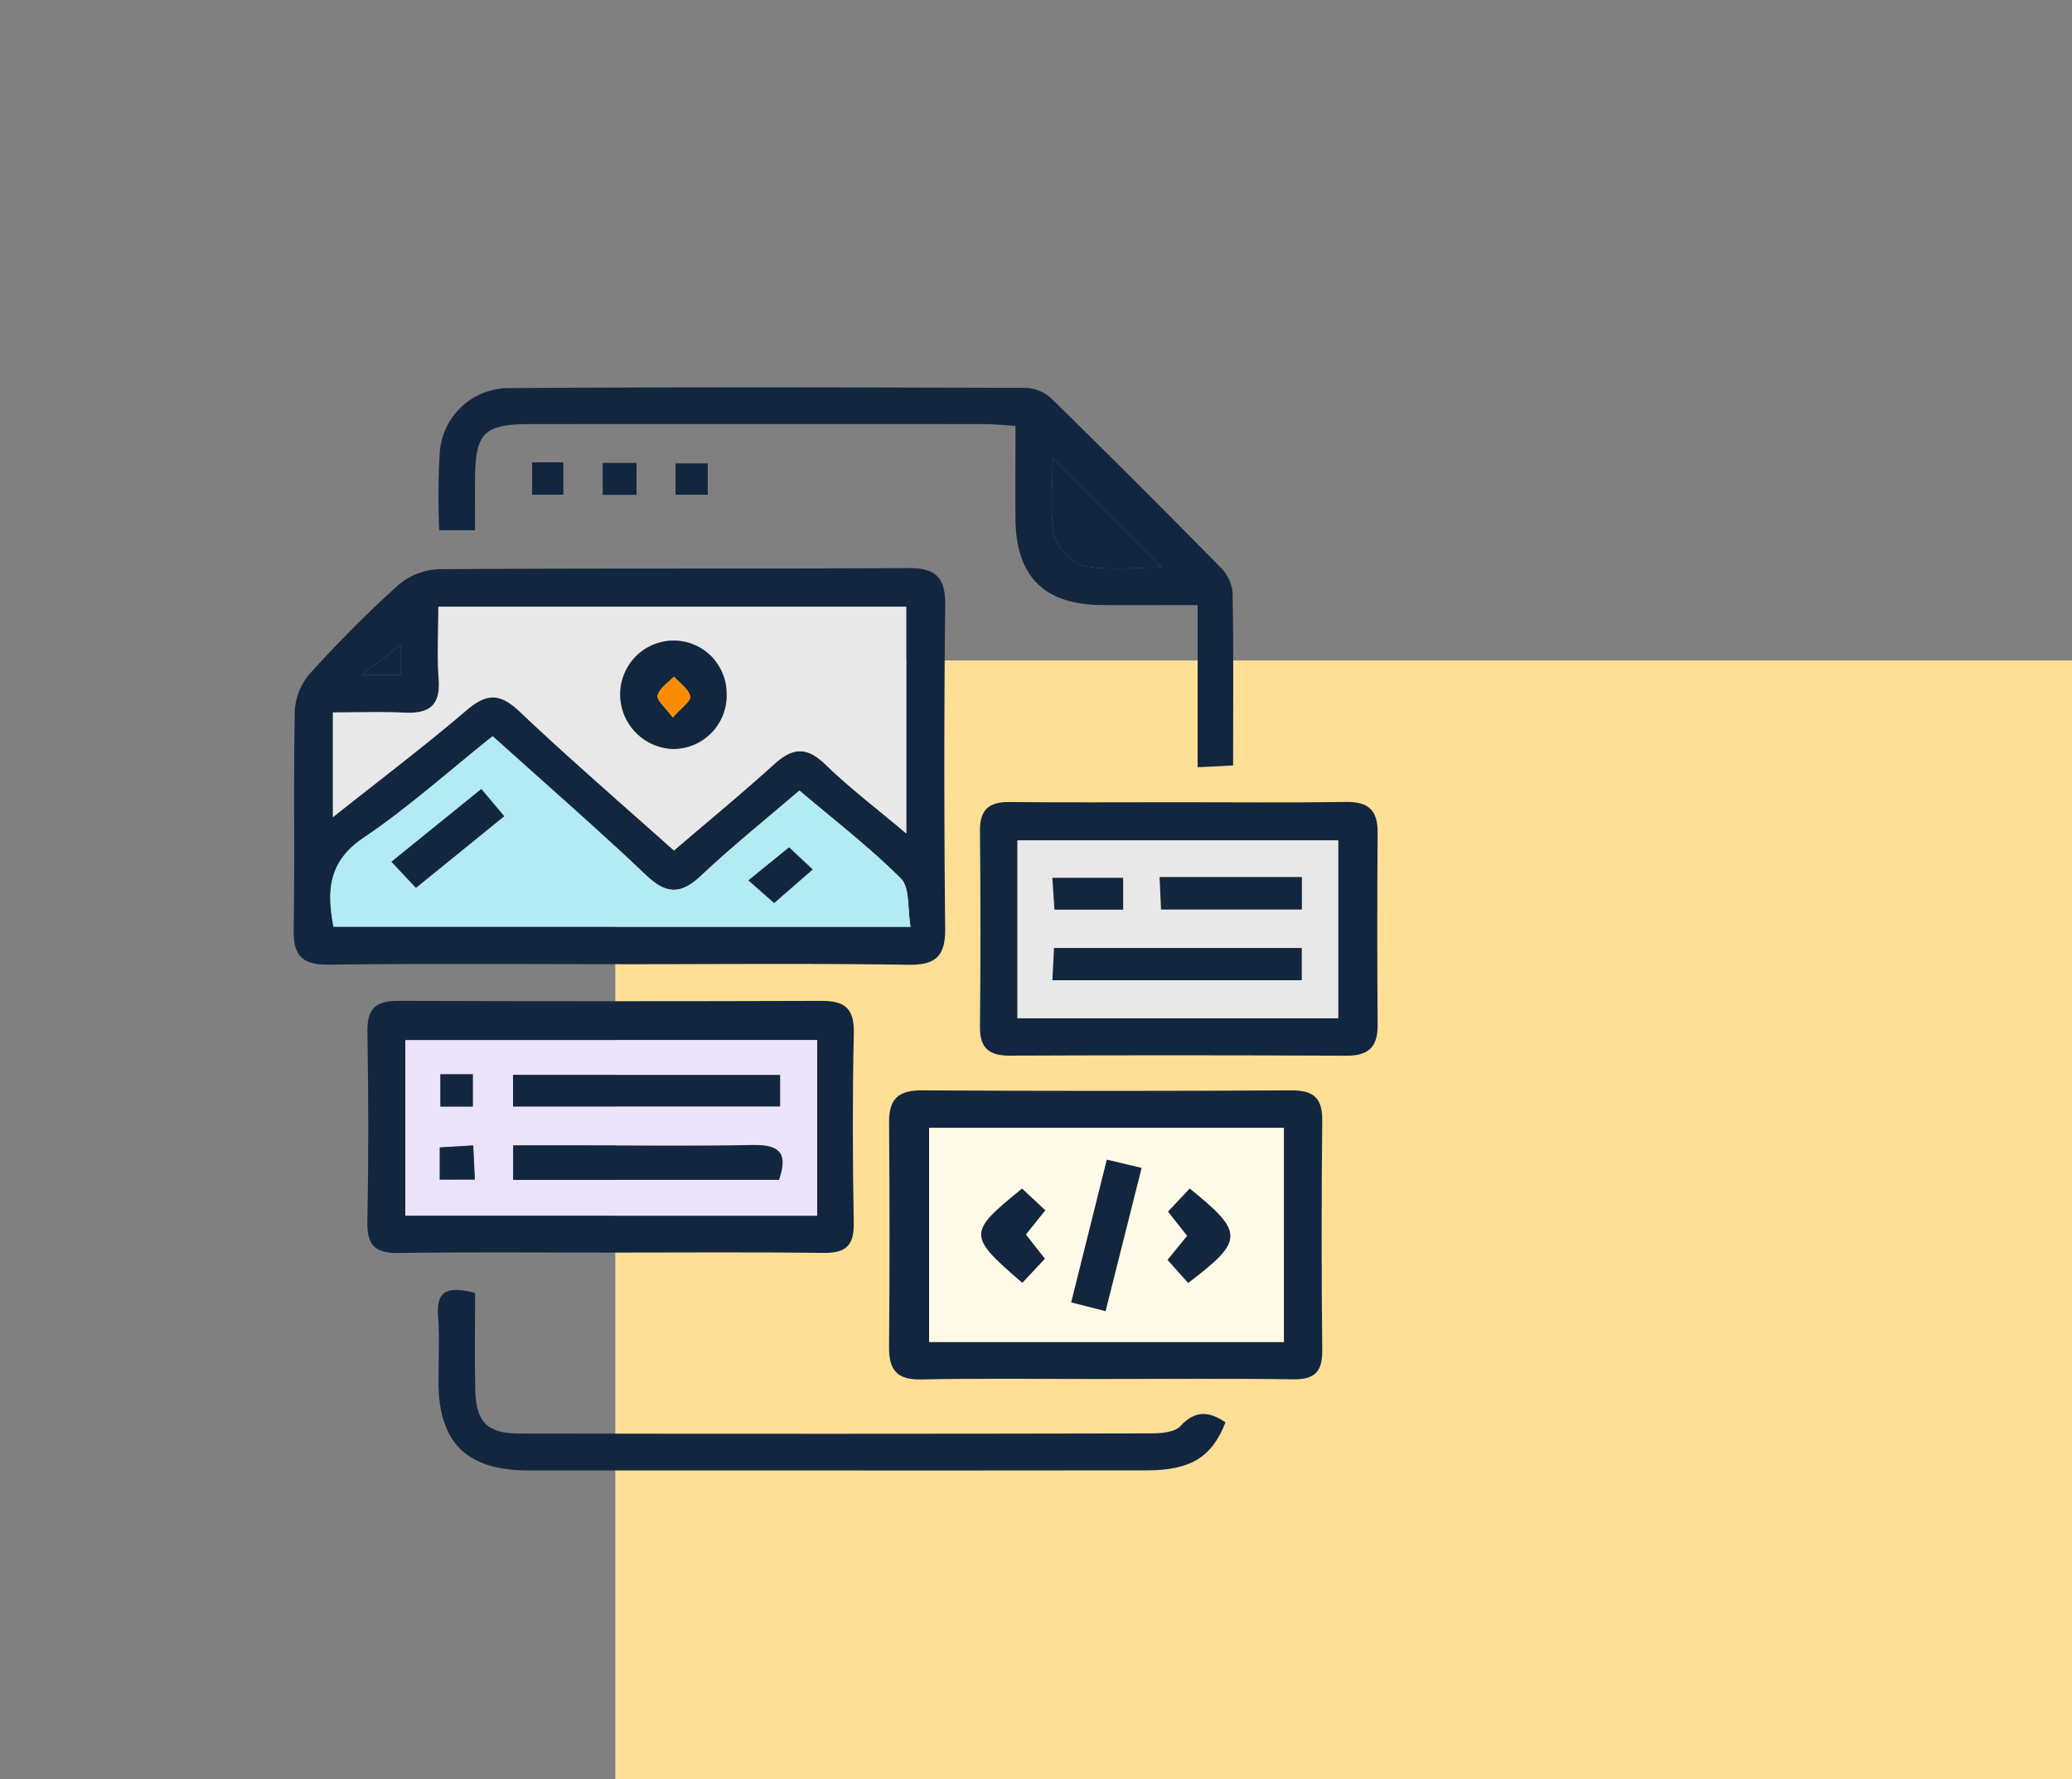 <svg xmlns="http://www.w3.org/2000/svg" xmlns:xlink="http://www.w3.org/1999/xlink" width="205.962" height="176.9" viewBox="0 0 205.962 176.9">
  <rect x="0" y="0" width="205.962" height="176.9" fill="#808080" stroke="none"/>
  <defs>
    <clipPath id="clip-path">
      <rect id="Rectángulo_299878" data-name="Rectángulo 299878" width="107.75" height="107.691" fill="#12263f"/>
    </clipPath>
  </defs>
  <g id="Grupo_888648" data-name="Grupo 888648" transform="translate(44.926 44.403)">
    <rect id="Rectángulo_49533" data-name="Rectángulo 49533" width="144.8" height="111.233" transform="translate(16.236 21.265)" fill="#ffde96"/>
    <g id="Grupo_169217" data-name="Grupo 169217" transform="translate(-44.926 -44.403)">
      <rect id="Rectángulo_49754" data-name="Rectángulo 49754" width="166.13" height="153.889" transform="translate(0 0)" fill="none"/>
      <g id="Grupo_888649" data-name="Grupo 888649" transform="translate(29.191 38.513)">
        <g id="Grupo_888649-2" data-name="Grupo 888649" clip-path="url(#clip-path)">
          <path id="Trazado_605168" data-name="Trazado 605168" d="M32.453,70.708c-9.653,0-19.308-.075-28.959.048C.842,70.79-.04,69.865,0,67.265.117,60-.033,52.737.113,45.476a6.225,6.225,0,0,1,1.554-3.72c2.76-3.038,5.658-5.971,8.706-8.717a6.582,6.582,0,0,1,3.991-1.6c15.579-.11,31.158-.026,46.737-.112,2.73-.015,3.689.919,3.661,3.667q-.169,16.055,0,32.113c.026,2.7-.813,3.7-3.632,3.661-9.556-.147-19.115-.056-28.673-.056M3.9,56.1c4.68-3.721,9.083-7.048,13.271-10.625,2.008-1.715,3.331-1.743,5.295.121C27.429,50.3,32.623,54.771,37.8,59.4c3.467-2.972,6.782-5.7,9.954-8.577,1.823-1.656,3.24-1.791,5.106.024,2.411,2.343,5.111,4.389,8.029,6.851V35.168H14.381c0,2.513-.136,4.885.037,7.235.189,2.578-.954,3.409-3.354,3.3-2.352-.108-4.712-.024-7.164-.024Zm15.877-8.063c-4.434,3.536-8.425,7.135-12.839,10.107-3.549,2.39-3.64,5.351-2.981,8.846H61.319c-.318-1.812-.05-3.891-.955-4.794-3.141-3.135-6.689-5.861-10.089-8.749-3.414,2.933-6.7,5.565-9.752,8.443-2.01,1.9-3.458,1.915-5.5-.034C30.119,57.185,25,52.743,19.776,48.036m-9.157-6.1V38.949L6.785,41.936Z" transform="translate(0 -13.357)" fill="#12263f"/>
          <path id="Trazado_605169" data-name="Trazado 605169" d="M28.728,14.206h-3.56a72.014,72.014,0,0,1,.053-7.756A6.881,6.881,0,0,1,32.187.073C49.3-.04,66.408,0,83.518.052a3.989,3.989,0,0,1,2.512,1.069q8.5,8.328,16.837,16.818a4.056,4.056,0,0,1,1.16,2.479c.1,5.626.053,11.255.053,17.175l-3.528.179V21.649c-3.408,0-6.434.015-9.459,0-5.8-.036-8.609-2.836-8.648-8.619-.02-2.956,0-5.912,0-9.2C81.3,3.762,80.3,3.652,79.3,3.652q-22.512-.016-45.023,0c-4.683,0-5.53.86-5.552,5.514-.007,1.6,0,3.209,0,5.045M86.152,7.072c0,2.55-.326,5.147.138,7.593a4.7,4.7,0,0,0,2.962,3.094c2.529.474,5.21.145,7.714.145L86.152,7.072" transform="translate(-10.696 0)" fill="#12263f"/>
          <path id="Trazado_605170" data-name="Trazado 605170" d="M124.719,150.566c-6.114,0-12.231-.081-18.343.04-2.419.048-3.207-.945-3.189-3.219q.089-11.178,0-22.356c-.02-2.347.955-3.178,3.28-3.165q18.343.106,36.687,0c2.177-.011,3.11.711,3.088,2.975q-.115,11.463,0,22.929c.018,2.1-.792,2.857-2.89,2.826-6.208-.092-12.42-.033-18.63-.033m-17.549-3.688h35.258V125.6H107.17Z" transform="translate(-44.001 -51.967)" fill="#12263f"/>
          <path id="Trazado_605171" data-name="Trazado 605171" d="M36.88,131.383c-6.975,0-13.951-.071-20.923.04-2.325.037-3.24-.668-3.19-3.1.129-6.3.11-12.612.008-18.917-.036-2.243.813-3.059,3.012-3.052q21.068.069,42.135,0c2.277-.008,3.249.732,3.2,3.169-.135,6.3-.118,12.612-.007,18.916.04,2.277-.812,3-3.021,2.975-7.069-.093-14.14-.034-21.21-.034m20.6-21.126H16.541v17.455H57.477Z" transform="translate(-5.443 -45.353)" fill="#12263f"/>
          <path id="Trazado_605172" data-name="Trazado 605172" d="M138.731,71.9c5.533,0,11.068.053,16.6-.027,2.179-.032,3.151.8,3.135,3.011q-.07,9.587,0,19.175c.017,2.19-.923,3.054-3.112,3.043q-16.743-.078-33.485-.007c-2.025.006-2.954-.753-2.933-2.868q.1-9.73,0-19.461c-.021-2.1.859-2.906,2.909-2.885,5.628.056,11.257.019,16.885.019M154.542,75.7H122.668V93.376h31.874Z" transform="translate(-50.717 -30.65)" fill="#12263f"/>
          <path id="Trazado_605173" data-name="Trazado 605173" d="M28.688,156.749c0,3.344-.056,6.486.015,9.625.073,3.207,1.16,4.355,4.369,4.36q31.383.055,62.765-.013c1.009,0,2.381-.1,2.957-.726,1.5-1.638,2.893-1.448,4.484-.378-1.322,3.426-3.439,4.77-7.771,4.776q-20.779.025-41.557.006c-6.687,0-13.375.013-20.062,0-6.023-.014-8.807-2.764-8.844-8.7-.014-2.2.142-4.407-.038-6.589-.231-2.788,1.152-2.993,3.682-2.357" transform="translate(-10.652 -66.714)" fill="#12263f"/>
          <rect id="Rectángulo_299873" data-name="Rectángulo 299873" width="3.365" height="3.177" transform="translate(30.722 7.513)" fill="#12263f"/>
          <rect id="Rectángulo_299874" data-name="Rectángulo 299874" width="3.203" height="3.112" transform="translate(37.957 7.562)" fill="#12263f"/>
          <rect id="Rectángulo_299875" data-name="Rectángulo 299875" width="3.101" height="3.215" transform="translate(23.704 7.455)" fill="#12263f"/>
          <path id="Trazado_605174" data-name="Trazado 605174" d="M6.8,58.958V48.537c2.451,0,4.812-.084,7.163.024,2.4.11,3.544-.722,3.354-3.3-.172-2.349-.036-4.722-.036-7.235H63.791V60.562c-2.918-2.463-5.619-4.508-8.03-6.851-1.866-1.814-3.283-1.68-5.106-.024-3.171,2.881-6.486,5.6-9.954,8.577-5.179-4.634-10.374-9.1-15.338-13.81-1.964-1.864-3.287-1.837-5.295-.122-4.188,3.578-8.59,6.9-13.271,10.625M45.942,46.692a5.281,5.281,0,0,0-5.2-5.3,5.343,5.343,0,0,0-5.386,5.43,5.444,5.444,0,0,0,5.237,5.346,5.33,5.33,0,0,0,5.353-5.481" transform="translate(-2.899 -16.216)" fill="#e8e8e8"/>
          <path id="Trazado_605175" data-name="Trazado 605175" d="M22.48,60.462c5.224,4.707,10.343,9.149,15.244,13.819,2.045,1.948,3.494,1.929,5.5.034,3.053-2.878,6.337-5.51,9.753-8.442,3.4,2.887,6.948,5.614,10.089,8.749.905.9.638,2.982.956,4.794H6.659c-.658-3.5-.567-6.457,2.982-8.846C14.055,67.6,18.046,64,22.48,60.462m-1.121,5.259-8.932,7.233,2.43,2.59,8.774-7.12-2.271-2.7m32.945,8L51.955,71.51,47.9,74.8l2.566,2.261L54.3,73.717" transform="translate(-2.704 -25.782)" fill="#b2ebf2"/>
          <path id="Trazado_605176" data-name="Trazado 605176" d="M15.663,47.606H11.829l3.834-2.987Z" transform="translate(-5.044 -19.027)" fill="#12263f"/>
          <path id="Trazado_605177" data-name="Trazado 605177" d="M131.471,12.33l10.814,10.833c-2.5,0-5.185.329-7.714-.145a4.7,4.7,0,0,1-2.962-3.094c-.464-2.446-.138-5.043-.138-7.593" transform="translate(-56.015 -5.258)" fill="#12263f"/>
          <path id="Trazado_605178" data-name="Trazado 605178" d="M110.132,128.368H145.39v21.284H110.132Zm21.12,3.978-3.458-.823c-1.2,4.8-2.352,9.426-3.541,14.194l3.415.872c1.213-4.823,2.363-9.388,3.584-14.244m-11.858,11.43,2.244-2.4c-.794-1.011-1.357-1.727-1.886-2.4l1.926-2.412-2.313-2.156c-5.416,4.389-5.42,4.669.029,9.371m16.641-9.377-2.16,2.291,1.9,2.411-1.948,2.394,2.047,2.29c5.574-4.227,5.572-5.006.161-9.386" transform="translate(-46.963 -54.739)" fill="#fffae7"/>
          <path id="Trazado_605179" data-name="Trazado 605179" d="M60.285,130.61H19.349V113.155H60.285ZM30.061,119.752H56.606v-3.138H30.061Zm.011,7.3H56.492c1-2.839-.145-3.519-2.656-3.468-5.921.118-11.845.037-17.769.037h-6Zm-7.234-7.289h3.221v-3.21H22.837Zm-.063,7.263h3.486c-.06-1.228-.108-2.214-.165-3.394l-3.321.2Z" transform="translate(-8.251 -48.252)" fill="#ebe3f9"/>
          <path id="Trazado_605180" data-name="Trazado 605180" d="M157.317,96.217H125.443V78.541h31.874ZM128.91,92.44H153.7V89.232H129.074c-.054,1.052-.1,1.969-.164,3.208m10.651-10.258c.058,1.266.1,2.183.147,3.23h14v-3.23Zm-3.617.077h-7.038c.081,1.217.146,2.194.211,3.162h6.827Z" transform="translate(-53.492 -33.492)" fill="#e8e8e8"/>
          <path id="Trazado_605181" data-name="Trazado 605181" d="M67.17,49.2a5.33,5.33,0,0,1-5.353,5.481,5.444,5.444,0,0,1-5.237-5.347A5.343,5.343,0,0,1,61.967,43.9a5.281,5.281,0,0,1,5.2,5.3m-5.349,2.344c.822-.949,1.819-1.639,1.721-2.092-.16-.739-1.035-1.322-1.608-1.971-.576.618-1.459,1.166-1.622,1.879-.111.484.788,1.2,1.509,2.184" transform="translate(-24.127 -18.72)" fill="#12263f"/>
          <path id="Trazado_605182" data-name="Trazado 605182" d="M25.883,69.631l2.271,2.7-8.773,7.12-2.43-2.591,8.932-7.233" transform="translate(-7.228 -29.692)" fill="#12263f"/>
          <path id="Trazado_605183" data-name="Trazado 605183" d="M85.2,81.931l-3.836,3.345L78.8,83.015l4.052-3.291L85.2,81.931" transform="translate(-33.603 -33.996)" fill="#12263f"/>
          <path id="Trazado_605184" data-name="Trazado 605184" d="M141.749,134.692c-1.222,4.855-2.371,9.421-3.584,14.244l-3.416-.872,3.541-14.194,3.458.823" transform="translate(-57.461 -57.085)" fill="#12263f"/>
          <path id="Trazado_605185" data-name="Trazado 605185" d="M123.24,148.265c-5.448-4.7-5.444-4.981-.028-9.371l2.312,2.155-1.927,2.413,1.886,2.4-2.244,2.4" transform="translate(-50.809 -59.228)" fill="#12263f"/>
          <path id="Trazado_605186" data-name="Trazado 605186" d="M153.651,138.884c5.412,4.38,5.413,5.159-.161,9.386l-2.047-2.29,1.948-2.394-1.9-2.411,2.16-2.291" transform="translate(-64.579 -59.224)" fill="#12263f"/>
          <rect id="Rectángulo_299876" data-name="Rectángulo 299876" width="26.546" height="3.138" transform="translate(21.81 68.362)" fill="#12263f"/>
          <path id="Trazado_605187" data-name="Trazado 605187" d="M38.042,134.8v-3.432h6c5.923,0,11.848.081,17.768-.037,2.512-.05,3.655.629,2.656,3.469Z" transform="translate(-16.222 -56)" fill="#12263f"/>
          <rect id="Rectángulo_299877" data-name="Rectángulo 299877" width="3.221" height="3.21" transform="translate(14.587 68.297)" fill="#12263f"/>
          <path id="Trazado_605188" data-name="Trazado 605188" d="M25.322,134.809v-3.2l3.321-.2c.057,1.18.106,2.166.165,3.394Z" transform="translate(-10.798 -56.039)" fill="#12263f"/>
          <path id="Trazado_605189" data-name="Trazado 605189" d="M131.488,100.388c.063-1.239.11-2.156.163-3.208h24.625v3.208Z" transform="translate(-56.07 -41.44)" fill="#12263f"/>
          <path id="Trazado_605190" data-name="Trazado 605190" d="M150.058,84.888h14.15v3.23h-14c-.048-1.047-.089-1.964-.147-3.23" transform="translate(-63.988 -36.198)" fill="#12263f"/>
          <path id="Trazado_605191" data-name="Trazado 605191" d="M138.519,85.023v3.162h-6.827c-.065-.968-.13-1.945-.211-3.162Z" transform="translate(-56.067 -36.256)" fill="#12263f"/>
          <path id="Trazado_605192" data-name="Trazado 605192" d="M64.589,54.2c-.721-.986-1.62-1.7-1.509-2.184.163-.713,1.046-1.261,1.622-1.879.574.649,1.448,1.233,1.608,1.971.1.453-.9,1.143-1.721,2.092" transform="translate(-26.895 -21.38)" fill="#fb8c00"/>
        </g>
      </g>
    </g>
  </g>
</svg>
